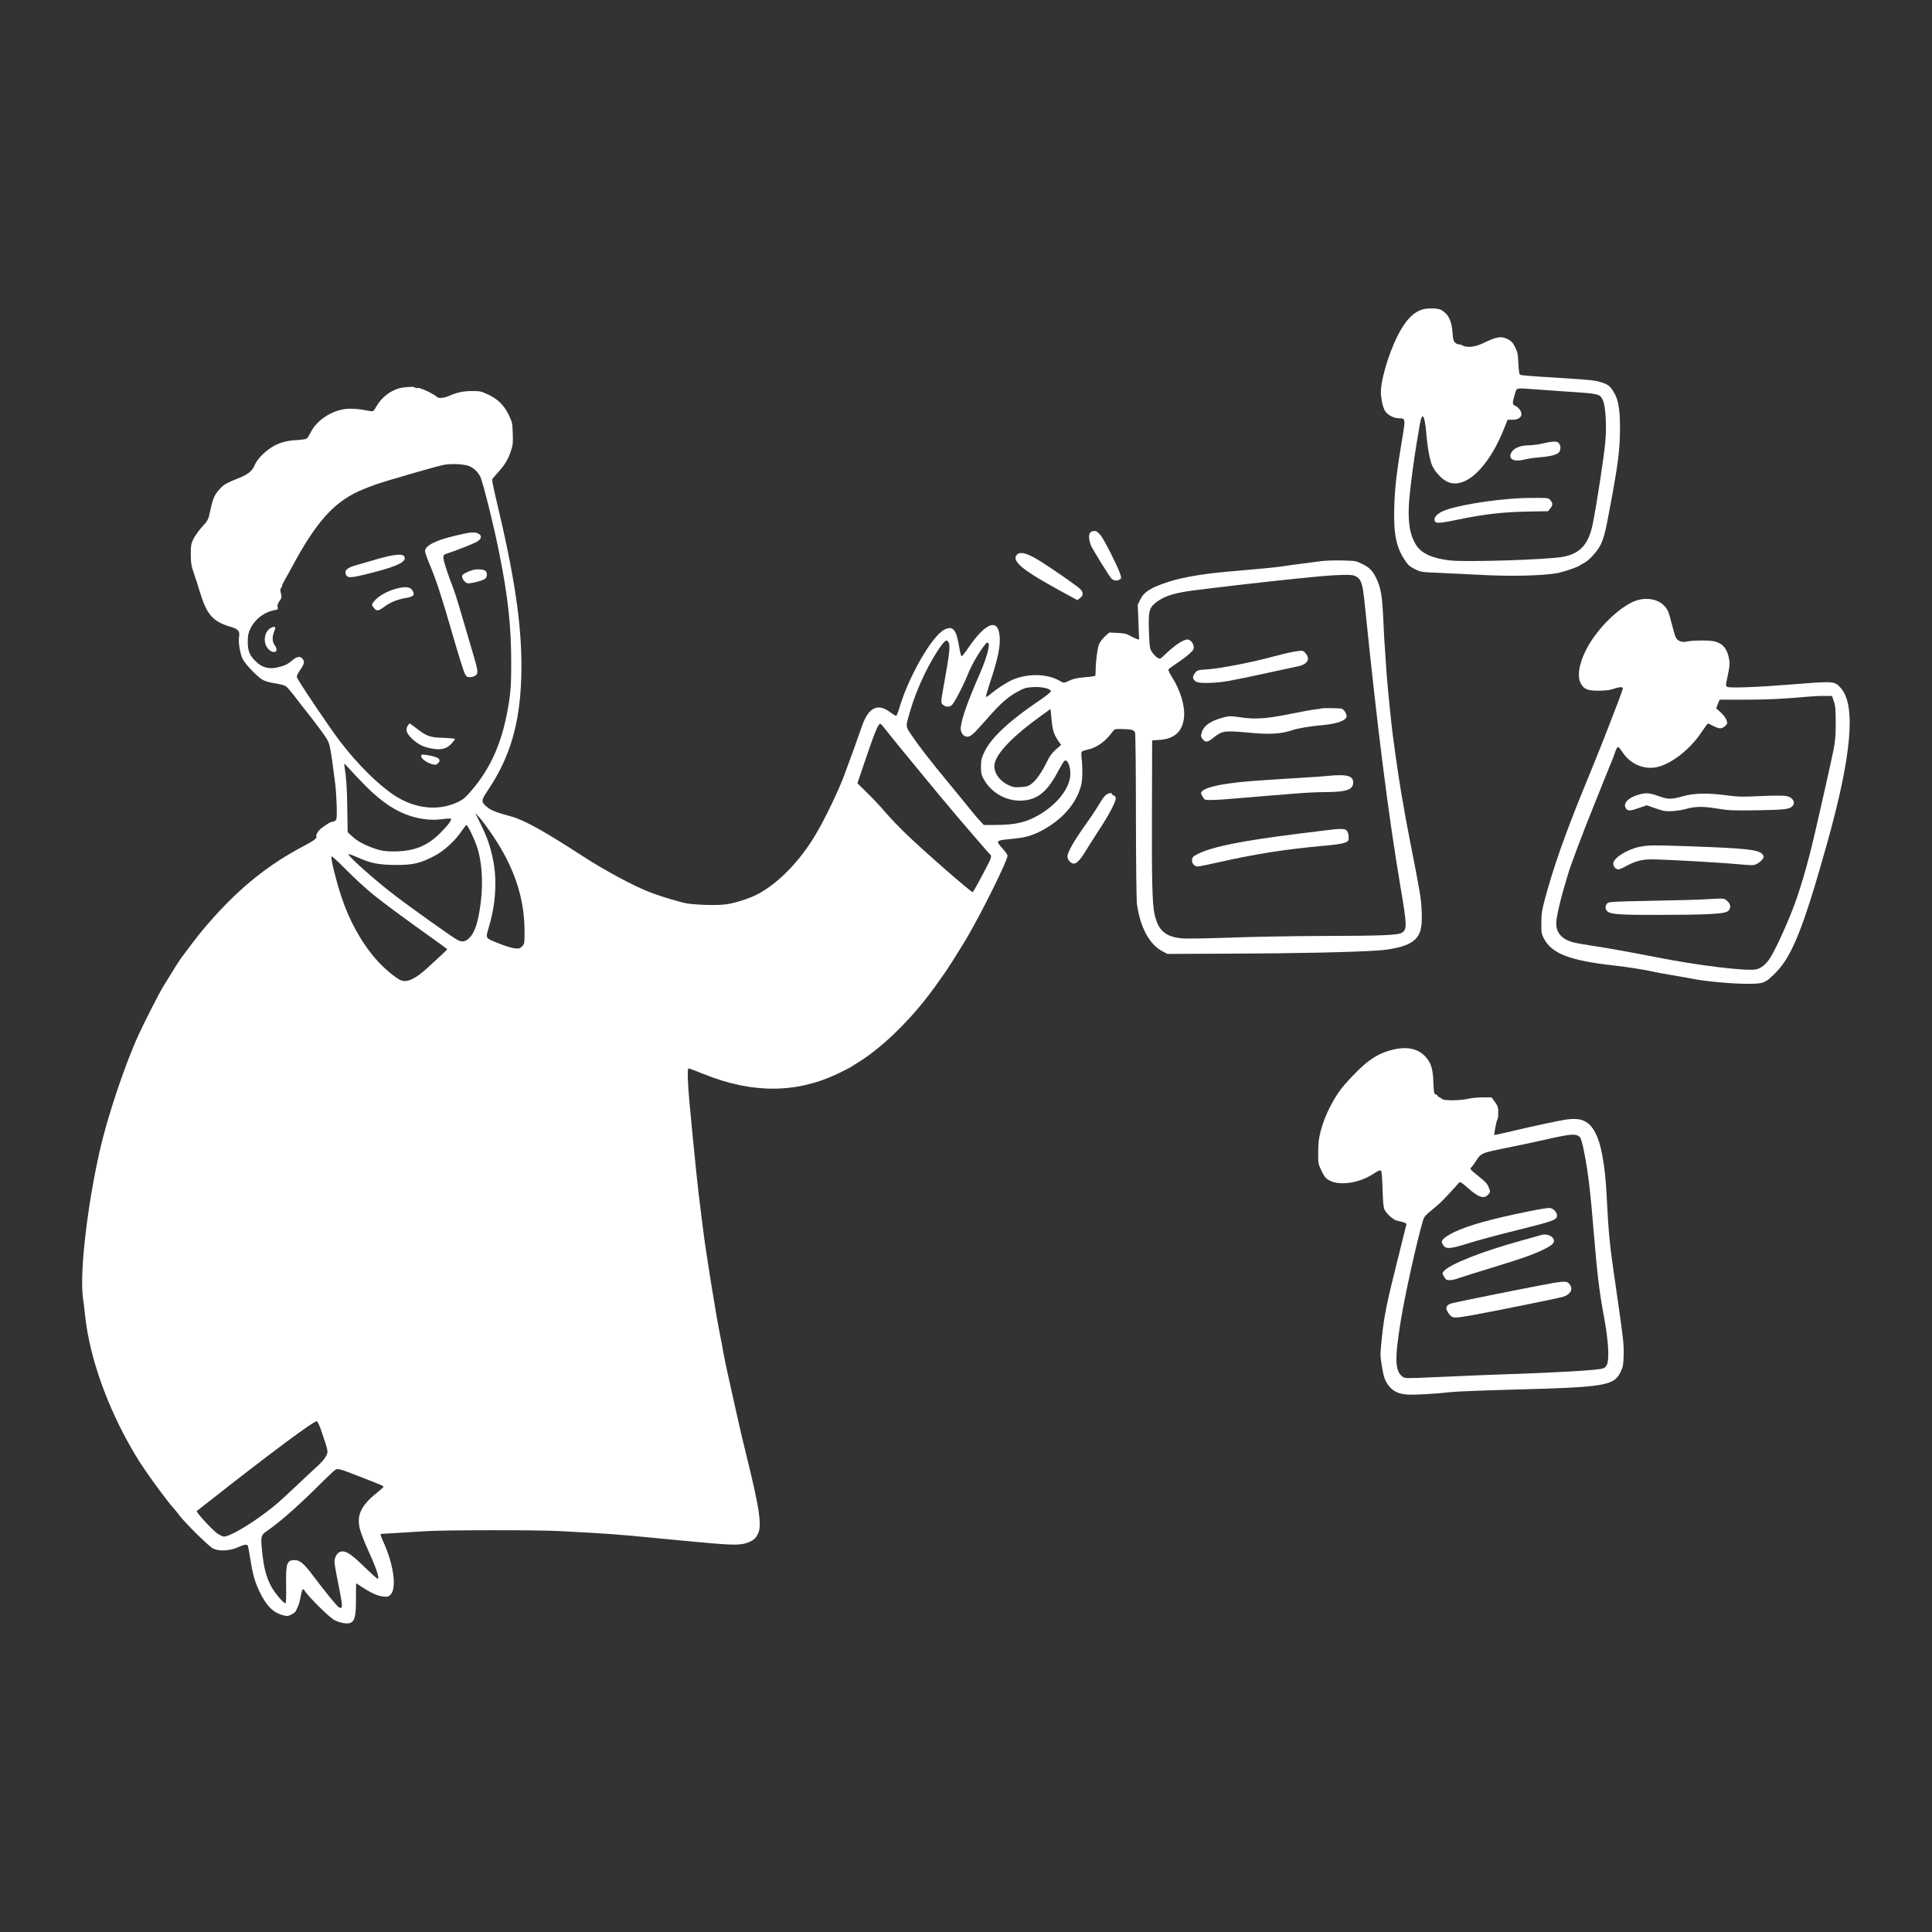 <?xml version="1.0" standalone="no"?>
<!DOCTYPE svg PUBLIC "-//W3C//DTD SVG 20010904//EN"
 "http://www.w3.org/TR/2001/REC-SVG-20010904/DTD/svg10.dtd">
<svg version="1.0" xmlns="http://www.w3.org/2000/svg"
 width="2000pt" height="2000pt" viewBox="0 0 2000 2000"
 preserveAspectRatio="xMidYMid meet">

<rect x="0" y="0" width="2000" height="2000" fill="#333333" stroke="none"/>

<g transform="translate(0,2000) scale(0.1,-0.1)"
fill="#ffffff" stroke="none">
<path d="M14723 16796 c-96 -31 -173 -112 -252 -266 -103 -202 -188 -500 -175
-621 9 -87 27 -148 53 -178 30 -34 86 -61 130 -61 71 0 72 -2 36 -215 -54
-320 -75 -496 -81 -681 -10 -290 16 -431 106 -569 36 -55 52 -69 106 -96 64
-32 67 -32 272 -40 114 -5 281 -13 372 -18 327 -20 682 -12 836 17 62 13 204
60 224 76 8 7 28 18 45 26 54 27 144 125 175 192 35 75 49 130 96 383 86 459
104 603 104 829 0 221 -22 317 -92 408 -22 28 -44 41 -91 57 -73 24 -102 27
-427 48 -356 22 -414 27 -426 35 -7 5 -13 52 -16 117 -4 95 -8 116 -34 167
-23 48 -38 63 -74 82 -71 35 -111 29 -260 -42 -83 -40 -162 -48 -214 -21 -15
8 -32 13 -36 10 -4 -3 -19 4 -32 15 -22 17 -26 30 -32 111 -8 108 -35 171 -92
214 -31 24 -48 29 -108 32 -42 1 -88 -3 -113 -11z m1162 -826 c72 -5 231 -17
355 -25 317 -21 322 -23 353 -88 27 -56 39 -250 27 -412 -10 -136 -89 -655
-131 -864 -42 -215 -132 -314 -313 -346 -167 -29 -991 -55 -1162 -37 -185 21
-298 72 -354 159 -69 110 -90 250 -71 478 12 138 48 412 75 570 8 44 20 116
27 160 14 90 24 125 38 125 12 0 29 -78 36 -175 11 -142 36 -279 61 -335 29
-64 92 -133 149 -163 184 -96 435 137 600 558 l32 80 50 0 c85 0 118 51 72
109 -12 15 -32 32 -45 36 -29 12 -30 29 -4 114 24 76 3 71 205 56z"/>
<path d="M15970 15409 c-41 -10 -106 -18 -143 -19 -97 0 -167 -33 -188 -88
-23 -59 42 -85 144 -59 34 9 100 19 147 22 96 7 165 22 196 42 37 24 37 91 0
115 -18 12 -75 7 -156 -13z"/>
<path d="M15760 14844 c-316 -14 -715 -81 -835 -141 -46 -23 -75 -54 -75 -79
0 -46 31 -47 232 -5 298 61 473 81 763 86 l180 3 22 27 c28 32 29 55 4 86 -18
22 -27 24 -118 25 -54 0 -132 -1 -173 -2z"/>
<path d="M4185 15990 c-109 -10 -224 -87 -286 -193 -33 -57 -35 -58 -69 -52
-93 18 -141 24 -205 24 -161 1 -340 -106 -409 -245 -14 -28 -32 -57 -40 -64
-9 -6 -55 -13 -105 -16 -105 -4 -193 -30 -266 -79 -82 -54 -147 -125 -171
-185 -22 -53 -66 -90 -150 -124 -144 -58 -167 -71 -209 -118 -55 -61 -70 -94
-96 -214 -24 -110 -23 -108 -96 -188 -28 -32 -64 -83 -80 -114 -25 -52 -28
-67 -28 -162 1 -91 5 -117 32 -195 17 -49 44 -130 58 -180 74 -247 136 -319
323 -374 82 -25 97 -43 86 -111 -8 -49 12 -169 37 -220 25 -52 150 -184 205
-216 27 -16 74 -29 132 -38 53 -8 100 -21 114 -32 12 -9 49 -52 81 -93 31 -42
84 -110 117 -151 111 -139 196 -255 224 -301 32 -55 37 -84 85 -454 15 -114
23 -348 13 -374 -6 -16 -18 -25 -36 -27 -15 -2 -38 -10 -49 -19 -12 -8 -39
-26 -59 -40 -38 -26 -73 -78 -63 -95 10 -17 -29 -45 -151 -109 -338 -180 -617
-401 -902 -716 -124 -137 -183 -212 -341 -425 -24 -31 -80 -120 -193 -305 -43
-71 -196 -371 -255 -500 -144 -317 -322 -849 -401 -1200 -130 -577 -207 -1252
-174 -1512 7 -48 17 -135 23 -193 47 -436 232 -955 507 -1420 47 -79 50 -84
121 -189 76 -112 230 -319 281 -376 20 -22 48 -56 62 -76 59 -80 311 -329 355
-350 62 -30 174 -24 257 14 61 28 91 33 101 17 3 -5 15 -65 25 -132 28 -173
47 -240 96 -343 71 -148 141 -219 245 -246 40 -11 50 -10 84 7 21 10 42 26 46
34 29 57 41 91 51 149 13 75 24 95 39 68 33 -58 258 -281 311 -308 56 -29 129
-42 162 -30 49 19 61 66 61 249 0 89 1 162 2 162 1 0 28 -17 60 -39 93 -61
162 -92 219 -98 46 -5 55 -3 77 19 66 66 32 314 -74 545 -26 57 -34 82 -26 84
1 0 70 4 152 9 83 5 220 14 305 19 200 13 1149 14 1395 1 525 -28 551 -29
1035 -76 91 -8 233 -22 315 -30 431 -41 510 -43 590 -15 69 24 99 54 120 116
28 85 -1 271 -111 718 -65 263 -76 311 -143 612 -28 127 -60 268 -70 315 -11
47 -29 137 -41 200 -11 63 -27 147 -35 185 -42 204 -150 878 -175 1085 -5 41
-16 127 -24 190 -30 223 -64 557 -117 1120 -21 223 -25 370 -12 370 7 0 79
-27 161 -60 505 -203 961 -200 1397 11 55 27 109 54 119 61 11 7 52 33 90 57
216 133 487 390 689 650 75 95 109 143 212 291 43 63 174 272 221 353 166 287
414 791 414 839 0 8 -22 41 -50 72 -77 88 -81 85 124 105 121 12 196 36 301
94 184 104 314 246 371 407 22 61 27 94 28 175 1 55 -3 125 -7 155 -4 30 -4
61 1 67 4 7 30 17 58 22 95 19 188 85 261 186 21 29 24 30 99 28 100 -2 123
-8 134 -37 5 -13 9 -397 9 -865 1 -503 5 -870 11 -912 34 -241 129 -416 264
-487 l51 -27 665 3 c652 2 1247 15 1505 32 146 9 277 39 342 77 102 60 129
133 120 333 -6 135 -17 196 -117 705 -47 242 -47 243 -94 515 -19 113 -44 275
-55 360 -12 85 -25 187 -31 225 -13 86 -56 517 -65 640 -3 50 -10 149 -15 220
-6 72 -15 229 -20 350 -11 242 -25 327 -68 419 -40 86 -73 120 -150 158 -64
32 -72 33 -207 36 -77 2 -176 -1 -220 -7 -44 -6 -133 -18 -198 -26 -64 -8
-145 -19 -180 -25 -66 -11 -295 -33 -512 -51 -292 -22 -535 -62 -685 -111
-185 -60 -257 -104 -295 -183 l-27 -55 7 -181 7 -181 -23 7 c-13 4 -44 19 -69
33 -36 21 -62 27 -131 30 l-86 4 -43 -38 c-24 -22 -51 -58 -62 -80 -17 -41
-37 -195 -36 -282 0 -23 -2 -45 -5 -48 -3 -3 -47 -10 -99 -14 -98 -9 -131 -17
-189 -45 -35 -17 -36 -17 -90 13 -129 70 -331 71 -484 2 -59 -27 -163 -95
-222 -145 -22 -20 -43 -32 -46 -28 -3 4 18 76 45 158 71 215 98 335 98 430 -2
235 -136 199 -330 -87 -30 -45 -60 -82 -65 -82 -6 -1 -18 48 -28 109 -28 172
-65 212 -154 165 -129 -69 -370 -490 -464 -812 -12 -43 -27 -78 -33 -78 -6 0
-35 18 -64 39 -131 99 -229 43 -297 -169 -18 -55 -146 -409 -183 -505 -66
-169 -192 -431 -286 -590 -159 -271 -383 -503 -596 -618 -83 -45 -223 -91
-323 -107 -100 -17 -368 -7 -452 15 -150 40 -247 71 -341 106 -178 69 -469
225 -714 384 -386 251 -595 366 -725 402 -160 43 -215 65 -259 104 -58 51 -57
61 19 175 225 336 327 684 341 1163 14 456 -52 950 -221 1676 -86 365 -86 367
-73 384 7 9 37 43 66 75 63 72 93 123 122 211 19 56 22 83 18 178 -3 104 -6
117 -39 187 -48 102 -113 167 -214 215 -74 35 -85 37 -171 37 -93 -1 -149 -13
-237 -51 -53 -23 -107 -27 -124 -10 -31 31 -178 100 -198 93 -8 -4 -21 -2 -28
3 -14 11 -29 11 -112 3z m671 -815 c49 -20 90 -59 115 -108 27 -53 143 -516
198 -796 91 -456 123 -755 123 -1136 0 -207 -4 -275 -22 -395 -60 -397 -178
-677 -388 -922 -59 -70 -87 -94 -136 -118 -204 -99 -447 -75 -663 66 -166 109
-378 319 -559 554 -110 143 -443 638 -451 671 -3 9 11 40 31 68 46 68 51 87
32 116 -23 35 -60 32 -108 -9 -51 -44 -88 -61 -165 -77 -84 -17 -153 3 -215
64 -65 63 -83 107 -83 202 0 66 5 90 26 135 48 101 143 174 252 194 33 6 37 9
31 32 -5 17 1 35 19 62 24 34 25 41 15 80 -8 32 -8 46 1 55 6 6 11 17 11 24 0
6 13 34 28 60 16 26 50 89 77 138 243 453 424 658 688 780 40 18 118 49 174
69 116 40 607 182 698 202 76 17 219 11 271 -11z m9189 -1147 c50 -33 62 -75
85 -303 132 -1291 240 -2146 366 -2895 70 -412 71 -450 16 -486 -39 -25 -214
-32 -832 -33 -283 -1 -704 -8 -935 -17 -231 -8 -456 -12 -499 -9 -181 15 -258
81 -295 255 -23 106 -29 361 -26 1075 l2 720 79 6 c153 10 237 89 251 234 11
117 -38 280 -123 413 -25 39 -42 76 -39 82 4 6 46 37 93 68 48 31 106 76 130
99 38 36 43 45 38 75 -5 34 -37 68 -62 68 -45 0 -129 -56 -232 -154 -51 -49
-53 -50 -78 -36 -15 8 -39 33 -55 55 -27 39 -28 44 -35 210 -7 195 1 243 48
287 78 73 180 112 362 139 170 24 839 102 1126 130 63 6 174 17 245 24 72 7
176 13 233 14 90 1 106 -2 137 -21z m-4224 -680 c17 -31 7 -121 -41 -387 -41
-227 -42 -234 -24 -252 31 -29 66 -33 96 -9 25 19 125 211 169 324 35 89 113
224 178 306 16 20 22 23 33 12 18 -18 -20 -157 -83 -302 -130 -297 -191 -467
-203 -567 -8 -68 45 -119 96 -92 30 16 57 43 189 193 130 148 206 214 309 269
60 33 83 40 149 44 95 7 194 -17 189 -45 -2 -9 -59 -54 -126 -99 -295 -198
-489 -378 -558 -520 -34 -70 -38 -86 -39 -158 0 -70 4 -87 29 -132 83 -149
250 -237 418 -219 150 15 246 100 358 314 24 45 50 88 57 94 30 25 63 -44 63
-133 0 -138 -124 -304 -313 -418 -139 -84 -254 -111 -466 -111 l-117 0 -35 38
c-20 20 -65 73 -100 117 -35 44 -138 170 -229 280 -199 241 -308 382 -384 495
-64 96 -63 81 -14 250 68 235 204 519 326 683 40 52 56 58 73 25z m1099 -958
c12 -24 32 -57 44 -73 l21 -28 -53 -46 c-39 -34 -64 -67 -93 -127 -58 -116
-114 -196 -162 -231 -35 -25 -53 -30 -114 -33 -62 -4 -79 -1 -128 23 -102 50
-159 147 -136 231 30 112 204 288 477 483 l99 72 11 -114 c8 -80 18 -125 34
-157z m-1762 69 c19 -24 80 -100 135 -168 56 -68 136 -165 177 -215 145 -178
365 -442 420 -506 31 -36 122 -142 203 -237 81 -94 151 -174 157 -178 17 -11
11 -38 -21 -100 -84 -163 -151 -285 -160 -290 -11 -7 -512 430 -691 604 -71
68 -167 169 -215 225 -47 56 -131 145 -187 199 l-100 99 63 186 c112 333 154
436 174 429 7 -2 27 -23 45 -48z m-5358 -610 c155 -154 303 -251 451 -297 114
-35 214 -45 319 -33 51 7 95 9 98 6 12 -11 -27 -64 -108 -146 -135 -136 -271
-191 -475 -193 -89 0 -124 4 -185 23 -108 33 -197 80 -252 131 l-49 45 -4 250
c-3 218 -10 312 -30 440 -4 27 1 24 57 -40 34 -38 114 -122 178 -186z m1300
-497 c225 -332 330 -650 330 -994 0 -125 -1 -130 -26 -155 -23 -23 -31 -25
-77 -20 -29 3 -106 27 -172 54 -137 56 -130 42 -91 178 68 231 82 476 41 680
-30 147 -59 233 -132 380 l-54 110 46 -50 c25 -27 86 -110 135 -183z m-222 26
c22 -46 50 -112 61 -148 65 -197 67 -492 6 -754 -20 -85 -49 -149 -86 -185
-40 -40 -72 -46 -122 -22 -47 23 -500 346 -665 474 -206 158 -484 408 -464
415 6 2 47 -13 91 -32 137 -62 215 -78 391 -80 183 -1 256 15 404 92 102 52
221 161 289 265 21 31 42 57 46 57 5 0 27 -37 49 -82z m-1013 -640 c117 -94
324 -247 619 -457 80 -57 146 -105 146 -108 0 -2 -26 -28 -57 -56 -32 -29 -95
-87 -140 -129 -131 -122 -218 -163 -285 -135 -54 23 -181 130 -255 216 -156
180 -279 403 -363 660 -47 143 -100 353 -100 399 0 17 34 -12 158 -136 86 -87
211 -201 277 -254z m-548 -5523 c13 -38 35 -102 48 -142 14 -39 25 -85 25
-101 0 -36 -39 -91 -111 -156 -30 -27 -119 -110 -199 -186 -189 -177 -218
-204 -320 -281 -191 -146 -398 -263 -446 -255 -15 3 -44 17 -64 31 -53 37
-225 225 -213 233 5 4 66 51 134 105 623 490 1079 830 1108 824 7 -1 24 -33
38 -72z m413 -503 c221 -86 240 -94 240 -103 0 -4 -28 -30 -63 -58 -169 -134
-217 -234 -182 -378 10 -37 40 -117 67 -178 101 -221 138 -328 119 -339 -4 -3
-64 51 -134 119 -160 157 -218 189 -274 150 -13 -9 -28 -33 -34 -54 -12 -41
-12 -39 47 -338 32 -165 32 -193 -6 -173 -21 11 -143 161 -265 323 -95 128
-141 167 -193 167 -83 0 -94 -32 -90 -263 2 -96 -1 -179 -5 -183 -13 -13 -112
103 -151 176 -54 103 -79 205 -96 394 -11 128 -8 136 67 187 119 81 346 282
545 484 66 65 131 127 145 136 31 21 37 19 263 -69z"/>
<path d="M4714 14455 c-207 -49 -314 -104 -314 -160 0 -14 21 -74 46 -133 64
-150 127 -341 243 -744 55 -191 110 -366 121 -388 17 -33 25 -40 51 -40 17 0
39 5 49 10 43 23 43 41 -4 202 -147 504 -188 640 -212 703 -108 287 -122 347
-86 358 112 36 302 111 334 132 45 30 49 62 8 82 -38 19 -81 15 -236 -22z"/>
<path d="M4015 14241 c-44 -10 -120 -30 -170 -46 -49 -15 -122 -36 -162 -47
-86 -24 -119 -52 -104 -91 17 -44 46 -43 248 8 256 64 363 110 363 155 0 43
-50 48 -175 21z"/>
<path d="M4901 14101 c-53 -14 -109 -42 -116 -59 -9 -24 28 -77 57 -80 32 -4
145 24 176 44 26 17 30 65 7 84 -19 16 -81 21 -124 11z"/>
<path d="M4164 13919 c-105 -14 -228 -72 -283 -134 -37 -42 -37 -45 -10 -79
28 -35 46 -33 109 14 62 46 134 75 222 90 75 12 94 29 73 69 -19 37 -50 48
-111 40z"/>
<path d="M2780 13482 c-52 -53 -52 -152 1 -204 38 -38 86 -37 81 2 -2 14 -10
32 -18 41 -24 27 -28 84 -10 129 9 22 16 45 16 50 0 20 -43 9 -70 -18z"/>
<path d="M4222 12490 c-27 -43 -15 -81 42 -136 63 -61 124 -90 217 -105 90
-14 142 0 192 52 20 22 37 44 37 48 0 5 -55 11 -122 13 -139 4 -172 16 -282
102 -32 25 -61 46 -65 46 -3 0 -12 -9 -19 -20z"/>
<path d="M4360 12171 c0 -25 59 -67 113 -82 33 -9 42 -7 58 7 47 42 7 71 -119
89 -48 6 -52 5 -52 -14z"/>
<path d="M13395 13254 c-38 -6 -137 -30 -220 -52 -206 -57 -549 -123 -673
-131 -98 -6 -105 -8 -128 -34 -35 -41 -31 -72 13 -96 35 -18 207 -13 333 10
63 11 246 49 405 84 160 35 304 66 320 69 56 12 95 43 95 75 0 32 -30 76 -57
83 -10 3 -49 -1 -88 -8z"/>
<path d="M13679 12666 c-2 -2 -29 -6 -59 -9 -30 -3 -147 -24 -260 -47 -252
-51 -365 -58 -517 -36 -104 15 -117 15 -175 0 -132 -34 -206 -84 -227 -155
-11 -38 -11 -45 7 -68 28 -39 52 -37 109 9 98 77 111 79 388 54 201 -19 321
-11 432 27 59 20 190 42 318 53 149 14 245 49 245 92 0 28 -29 71 -52 78 -25
6 -202 8 -209 2z"/>
<path d="M13760 11969 c-36 -4 -182 -15 -325 -23 -474 -29 -579 -37 -715 -57
-147 -20 -248 -50 -275 -79 -15 -17 -15 -21 -1 -48 9 -17 21 -34 28 -38 17
-10 126 -7 323 11 88 8 223 19 300 25 77 6 217 17 312 25 94 8 229 15 300 15
221 0 295 23 301 91 5 56 -31 81 -115 84 -38 1 -97 -1 -133 -6z"/>
<path d="M13720 11404 c-58 -7 -181 -23 -275 -34 -581 -72 -898 -135 -1045
-210 -52 -26 -60 -35 -60 -71 0 -31 28 -59 59 -59 12 0 99 18 194 39 392 89
716 141 1117 176 198 18 249 32 251 69 2 38 -2 61 -17 84 -17 26 -58 27 -224
6z"/>
<path d="M11315 14502 c-34 -7 -46 -33 -39 -82 3 -25 13 -58 21 -75 28 -55
186 -310 207 -332 22 -25 63 -30 89 -10 17 11 17 15 -1 67 -27 78 -159 338
-194 383 -34 43 -55 55 -83 49z"/>
<path d="M10543 14270 c-12 -5 -25 -20 -29 -34 -14 -57 81 -137 321 -273 50
-28 110 -62 135 -76 25 -14 76 -42 114 -62 l69 -37 26 20 c37 27 38 58 5 93
-28 29 -273 200 -411 287 -120 75 -187 99 -230 82z"/>
<path d="M16965 13791 c-141 -34 -348 -211 -484 -413 -121 -181 -168 -367
-114 -458 32 -55 70 -70 180 -70 59 0 117 6 139 14 70 24 114 29 114 12 0 -8
-21 -68 -46 -133 -173 -451 -177 -460 -354 -893 -198 -484 -318 -825 -408
-1160 -31 -115 -36 -151 -36 -245 -1 -100 2 -115 26 -160 82 -157 269 -229
728 -280 132 -14 340 -48 410 -65 19 -5 105 -21 190 -35 85 -14 189 -33 230
-41 128 -24 388 -48 540 -48 177 -1 192 5 302 115 171 173 289 470 535 1349
251 900 297 1418 140 1596 -64 74 -67 74 -494 40 -357 -29 -656 -41 -682 -26
-18 9 -18 13 5 119 19 88 22 120 14 164 -17 106 -62 163 -145 186 -50 14 -215
14 -285 1 -42 -8 -59 -7 -84 5 -37 18 -44 34 -82 185 -30 119 -41 144 -81 184
-57 58 -159 81 -258 57z m2019 -1051 c16 -45 19 -85 19 -220 1 -167 -6 -217
-54 -430 -10 -47 -42 -186 -69 -310 -132 -590 -180 -774 -272 -1055 -61 -185
-207 -517 -281 -637 -42 -69 -100 -116 -155 -124 -115 -17 -601 43 -1027 127
-264 52 -516 97 -665 119 -80 12 -169 28 -199 36 -113 32 -171 98 -171 195 0
56 38 228 85 384 15 50 32 106 37 125 26 91 149 418 271 720 74 184 145 360
157 390 12 30 26 64 31 75 5 11 17 44 27 74 10 30 23 56 30 59 6 2 26 -21 45
-50 81 -128 226 -190 365 -158 150 35 346 190 461 368 30 45 58 82 62 82 4 0
29 -11 55 -25 26 -14 58 -25 72 -25 28 0 72 35 72 57 0 28 -33 79 -73 114
l-41 36 17 45 18 45 262 0 c233 0 387 7 677 33 47 4 117 7 155 6 l70 -1 19
-55z"/>
<path d="M16970 11776 c-117 -32 -176 -97 -136 -148 18 -25 47 -23 136 9 l77
27 64 -23 c35 -12 82 -27 104 -33 48 -12 159 -4 235 17 102 28 176 29 324 5
125 -20 163 -22 419 -18 287 5 336 11 365 46 31 40 -2 90 -68 102 -26 5 -138
5 -263 -1 -192 -9 -234 -8 -355 8 -196 26 -333 23 -452 -10 -121 -34 -149 -34
-253 3 -92 32 -127 35 -197 16z"/>
<path d="M16975 11234 c-131 -26 -275 -117 -275 -174 0 -30 27 -60 54 -60 9 0
45 15 79 34 95 51 161 69 257 70 115 1 696 -31 899 -50 156 -14 165 -14 199 4
20 10 45 30 55 45 19 24 19 28 4 50 -33 51 -166 66 -777 87 -363 12 -404 12
-495 -6z"/>
<path d="M17645 10690 c-66 -4 -315 -11 -554 -15 -402 -8 -436 -10 -453 -27
-23 -23 -23 -60 1 -82 35 -31 127 -38 536 -37 487 1 670 10 708 36 39 25 38
74 -4 109 -34 29 -26 28 -234 16z"/>
<path d="M11447 11770 c-14 -11 -46 -55 -70 -98 -25 -43 -92 -143 -149 -222
-115 -163 -178 -274 -178 -317 0 -34 36 -73 67 -73 29 0 70 44 122 131 25 41
86 137 136 214 103 156 175 292 175 329 0 16 -7 27 -20 31 -11 3 -20 11 -20
16 0 16 -36 10 -63 -11z"/>
<path d="M14400 9129 c-164 -44 -278 -129 -478 -354 -104 -117 -207 -315 -249
-479 -21 -80 -27 -126 -27 -221 -1 -117 0 -122 33 -193 29 -60 42 -78 78 -99
102 -60 305 -33 448 58 71 46 82 50 93 36 5 -6 12 -91 14 -187 4 -127 9 -185
20 -211 18 -41 91 -107 128 -115 96 -22 102 -25 97 -47 -3 -12 -46 -184 -95
-382 -108 -430 -135 -564 -158 -791 -17 -164 -17 -177 0 -280 20 -121 32 -157
72 -209 43 -56 99 -84 185 -91 73 -6 284 6 469 26 52 6 340 17 640 25 951 25
1037 40 1107 184 24 49 28 70 31 166 4 112 -4 180 -67 615 -82 563 -86 602
-111 1072 -12 240 -47 457 -90 565 -67 168 -150 218 -321 194 -77 -10 -374
-74 -612 -131 -71 -16 -132 -30 -136 -30 -9 0 21 155 32 166 4 4 7 35 7 68 0
54 -5 67 -35 109 l-35 47 -93 0 c-50 0 -119 -7 -152 -15 -78 -19 -249 -20
-267 -2 -7 7 -21 16 -30 20 -10 3 -18 11 -18 17 0 5 -7 10 -15 10 -19 0 -23
22 -28 152 -5 122 -29 188 -88 247 -80 81 -197 101 -349 60z m1953 -899 c13
-12 28 -63 47 -161 39 -194 64 -403 100 -844 36 -435 57 -601 106 -865 40
-217 53 -399 35 -468 -10 -35 -19 -46 -45 -57 -48 -20 -463 -44 -1246 -70 -91
-4 -309 -13 -485 -21 -307 -14 -321 -14 -345 4 -80 58 -84 181 -19 582 43 264
164 811 229 1034 13 43 23 54 127 139 59 48 117 108 248 255 10 11 26 1 86
-52 115 -103 172 -121 216 -71 19 21 21 30 12 53 -20 56 -34 73 -115 137 -83
66 -93 78 -74 90 6 4 25 30 44 58 59 92 55 91 331 146 138 28 329 69 425 91
236 53 285 56 323 20z"/>
<path d="M15825 7460 c-386 -78 -626 -145 -772 -215 -50 -25 -100 -56 -112
-71 -19 -24 -19 -28 -6 -55 29 -54 69 -52 284 16 79 25 295 83 480 129 372 92
414 107 419 147 4 35 -34 78 -73 84 -16 2 -115 -13 -220 -35z"/>
<path d="M15955 7215 c-5 -2 -95 -27 -200 -56 -396 -108 -736 -241 -805 -314
-20 -22 -21 -25 -6 -53 9 -17 21 -34 28 -38 19 -12 73 -6 129 15 30 11 189 61
354 111 326 100 440 141 547 197 78 41 96 63 79 99 -15 34 -81 55 -126 39z"/>
<path d="M16075 6718 c-152 -26 -1001 -196 -1048 -210 -64 -19 -71 -58 -20
-118 31 -37 45 -38 233 -5 207 37 879 173 939 190 83 25 111 85 65 136 -23 26
-51 27 -169 7z"/>
</g>
</svg>
